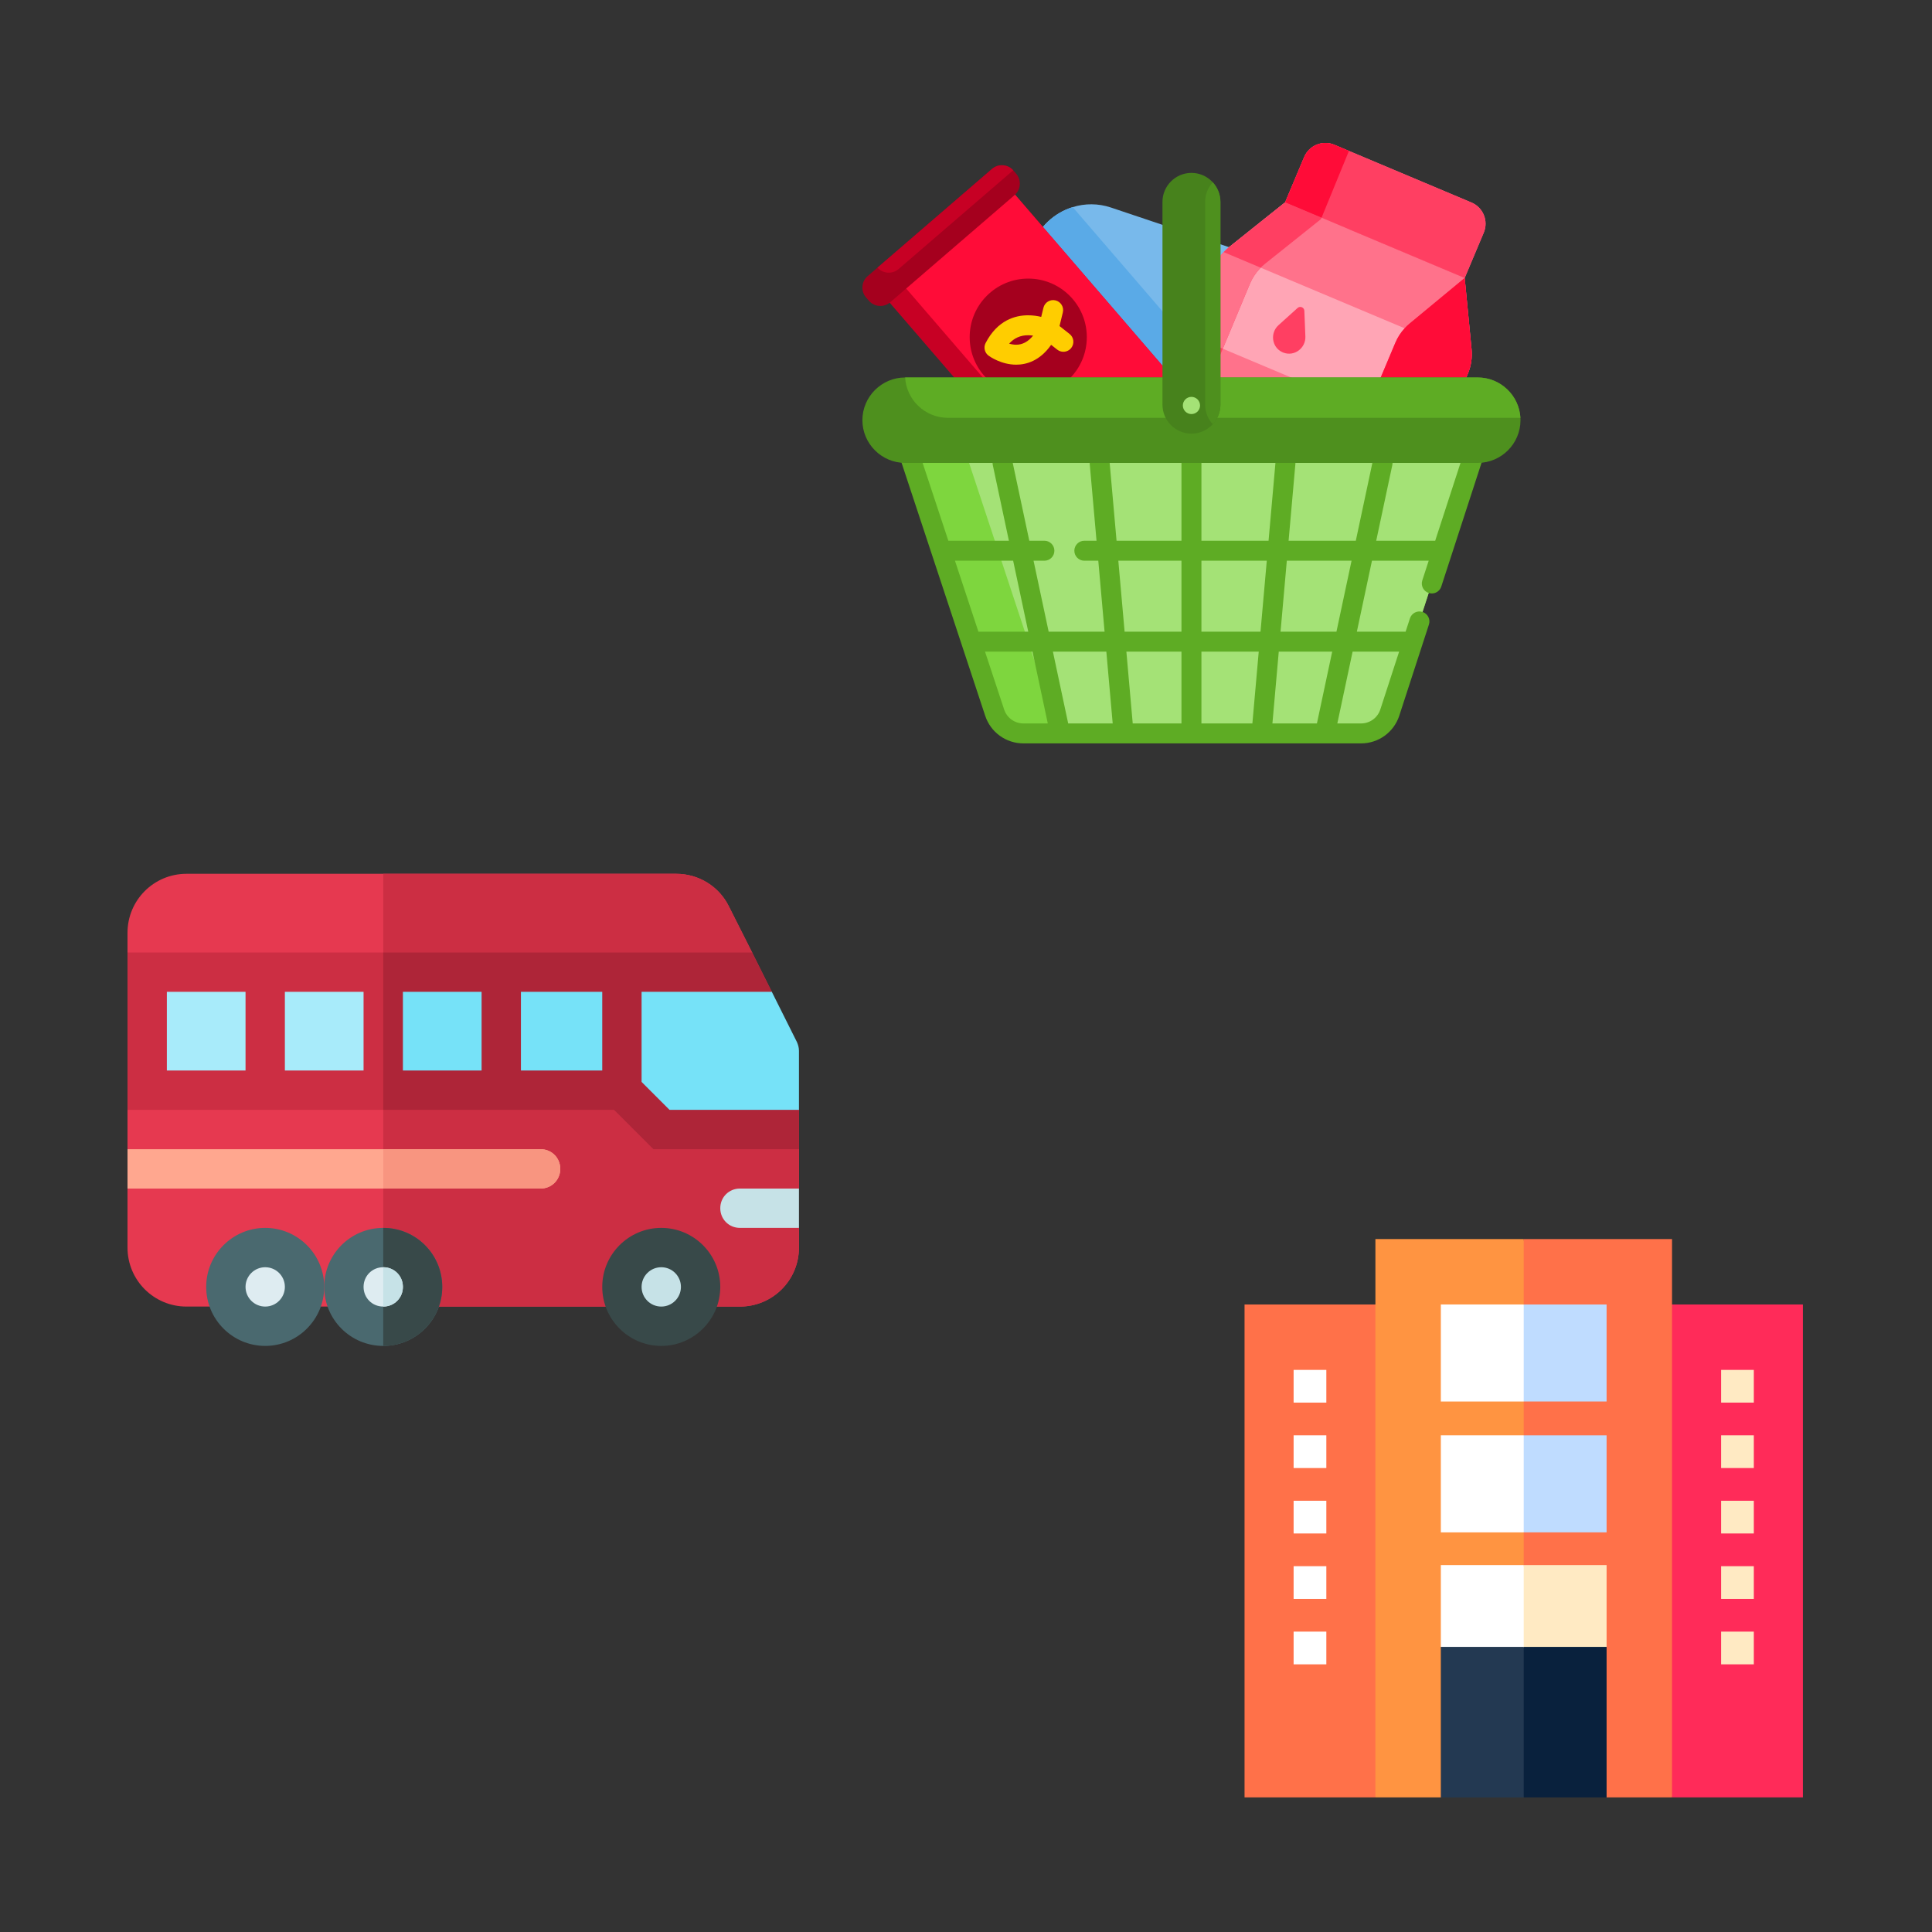 <?xml version="1.0" encoding="UTF-8" standalone="no"?>
<!DOCTYPE svg PUBLIC "-//W3C//DTD SVG 1.1//EN" "http://www.w3.org/Graphics/SVG/1.1/DTD/svg11.dtd">
<svg width="100%" height="100%" viewBox="0 0 512 512" version="1.1" xmlns="http://www.w3.org/2000/svg" xmlns:xlink="http://www.w3.org/1999/xlink" xml:space="preserve" xmlns:serif="http://www.serif.com/" style="fill-rule:evenodd;clip-rule:evenodd;stroke-linejoin:round;stroke-miterlimit:2;">
    <rect x="0" y="0" width="512" height="512" fill="#333333" stroke="none"/>
    <rect id="Artboard1" x="0" y="0" width="512" height="512" style="fill:none;"/>
    <g id="Artboard11" serif:id="Artboard1">
        <g transform="matrix(0.917,0,0,0.917,-26.375,148.831)">
            <g transform="matrix(0.379,0,0,0.379,65.611,61.419)">
                <path d="M512,316L485.602,330.398L512,346L512,361C512,385.898 491.902,406 467,406L45,406C20.098,406 0,385.898 0,361L0,316L16.199,301L0,286L0,256L16.801,219.098L0,136L0,121C0,96.098 20.098,76 45,76L418.398,76C435.5,76 451.098,85.602 458.598,100.898L476.301,136L425,223L512,286L512,316Z" style="fill:rgb(230,57,80);fill-rule:nonzero;"/>
            </g>
            <g transform="matrix(0.379,0,0,0.379,65.611,61.419)">
                <path d="M512,316L485.602,330.398L512,346L512,361C512,385.898 491.902,406 467,406L195,406L195,76L418.398,76C435.5,76 451.098,85.602 458.598,100.898L476.301,136L425,223L512,286L512,316Z" style="fill:rgb(204,46,67);fill-rule:nonzero;"/>
            </g>
            <g transform="matrix(0.379,0,0,0.379,65.611,61.419)">
                <path d="M512,256L512,286L401,286L371,256L0,256L0,136L476.301,136L491.301,166L485,217.898L512,256Z" style="fill:rgb(204,46,67);fill-rule:nonzero;"/>
            </g>
            <g transform="matrix(0.379,0,0,0.379,65.611,61.419)">
                <path d="M512,256L512,286L401,286L371,256L195,256L195,136L476.301,136L491.301,166L485,217.898L512,256Z" style="fill:rgb(174,37,56);fill-rule:nonzero;"/>
            </g>
            <g transform="matrix(0.379,0,0,0.379,65.611,61.419)">
                <path d="M512,316L512,346L467,346C458.598,346 452,339.398 452,331C452,322.598 458.598,316 467,316L512,316Z" style="fill:rgb(198,226,231);fill-rule:nonzero;"/>
            </g>
            <g transform="matrix(0.379,0,0,0.379,65.611,61.419)">
                <path d="M330,301C330,309.398 323.402,316 315,316L0,316L0,286L315,286C323.402,286 330,292.598 330,301Z" style="fill:rgb(255,167,143);fill-rule:nonzero;"/>
            </g>
            <g transform="matrix(0.379,0,0,0.379,65.611,61.419)">
                <path d="M105,436C80.188,436 60,415.813 60,391C60,366.188 80.188,346 105,346C129.813,346 150,366.188 150,391C150,415.813 129.813,436 105,436Z" style="fill:rgb(74,105,111);fill-rule:nonzero;"/>
            </g>
            <g transform="matrix(0.379,0,0,0.379,65.611,61.419)">
                <path d="M195,346C170.098,346 150,366.098 150,391C150,415.898 170.098,436 195,436C219.902,436 240,415.898 240,391C240,366.098 219.902,346 195,346Z" style="fill:rgb(74,105,111);fill-rule:nonzero;"/>
            </g>
            <g transform="matrix(0.379,0,0,0.379,65.611,61.419)">
                <path d="M407,436C382.188,436 362,415.813 362,391C362,366.188 382.188,346 407,346C431.813,346 452,366.188 452,391C452,415.813 431.813,436 407,436Z" style="fill:rgb(56,73,73);fill-rule:nonzero;"/>
            </g>
            <g transform="matrix(0.379,0,0,0.379,65.611,61.419)">
                <path d="M510.5,204.398C511.398,206.5 512,208.598 512,211L512,256L413.301,256L392,234.699L392,166L491.301,166L510.5,204.398Z" style="fill:rgb(118,226,248);fill-rule:nonzero;"/>
            </g>
            <g transform="matrix(0.379,0,0,0.379,65.611,61.419)">
                <rect x="30" y="166" width="60" height="60" style="fill:rgb(168,235,250);fill-rule:nonzero;"/>
            </g>
            <g transform="matrix(0.379,0,0,0.379,65.611,61.419)">
                <rect x="120" y="166" width="60" height="60" style="fill:rgb(168,235,250);fill-rule:nonzero;"/>
            </g>
            <g transform="matrix(0.379,0,0,0.379,65.611,61.419)">
                <rect x="210" y="166" width="60" height="60" style="fill:rgb(118,226,248);fill-rule:nonzero;"/>
            </g>
            <g transform="matrix(0.379,0,0,0.379,65.611,61.419)">
                <rect x="300" y="166" width="62" height="60" style="fill:rgb(118,226,248);fill-rule:nonzero;"/>
            </g>
            <g transform="matrix(0.379,0,0,0.379,65.611,61.419)">
                <path d="M330,301C330,309.398 323.402,316 315,316L195,316L195,286L315,286C323.402,286 330,292.598 330,301Z" style="fill:rgb(248,149,128);fill-rule:nonzero;"/>
            </g>
            <g transform="matrix(0.379,0,0,0.379,65.611,61.419)">
                <path d="M240,391C240,415.898 219.902,436 195,436L195,346C219.902,346 240,366.098 240,391Z" style="fill:rgb(56,73,73);fill-rule:nonzero;"/>
            </g>
            <g transform="matrix(0.379,0,0,0.379,65.611,61.419)">
                <path d="M105,406C96.723,406 90,399.277 90,391C90,382.723 96.723,376 105,376C113.277,376 120,382.723 120,391C120,399.277 113.277,406 105,406Z" style="fill:rgb(222,236,241);fill-rule:nonzero;"/>
            </g>
            <g transform="matrix(0.379,0,0,0.379,65.611,61.419)">
                <path d="M210,391C210,399.398 203.402,406 195,406C186.598,406 180,399.398 180,391C180,382.598 186.598,376 195,376C203.402,376 210,382.598 210,391Z" style="fill:rgb(222,236,241);fill-rule:nonzero;"/>
            </g>
            <g transform="matrix(0.379,0,0,0.379,65.611,61.419)">
                <path d="M407,406C398.723,406 392,399.277 392,391C392,382.723 398.723,376 407,376C415.277,376 422,382.723 422,391C422,399.277 415.277,406 407,406Z" style="fill:rgb(198,226,231);fill-rule:nonzero;"/>
            </g>
            <g transform="matrix(0.379,0,0,0.379,65.611,61.419)">
                <path d="M210,391C210,399.398 203.402,406 195,406L195,376C203.402,376 210,382.598 210,391Z" style="fill:rgb(198,226,231);fill-rule:nonzero;"/>
            </g>
        </g>
        <g transform="matrix(0.976,0,0,0.976,-53.082,6.31)">
            <g transform="matrix(0.349,0,0,0.349,288.553,24.524)">
                <path d="M369.152,182.945L361.658,205.261C353.15,230.599 325.462,244.376 300.114,235.868L281.938,229.761L154.927,187.138C129.579,178.63 115.812,150.932 124.31,125.594L131.804,103.278C136.959,87.918 149.162,76.812 163.611,72.34C173.009,69.421 183.36,69.307 193.348,72.661L338.545,121.402C363.884,129.909 377.66,157.597 369.152,182.945Z" style="fill:rgb(120,185,235);fill-rule:nonzero;"/>
            </g>
            <g transform="matrix(0.349,0,0,0.349,288.553,24.524)">
                <path d="M291.896,221.18L281.939,229.761L154.928,187.138C129.58,178.63 115.813,150.932 124.311,125.594L131.805,103.278C136.96,87.918 149.163,76.812 163.612,72.34L291.896,221.18Z" style="fill:rgb(90,170,231);fill-rule:nonzero;"/>
            </g>
            <g transform="matrix(0.349,0,0,0.349,288.553,24.524)">
                <path d="M265.616,233.032L180.897,306.055L168.103,317.078L11.976,135.954L24.78,124.92L109.499,51.897L265.616,233.032Z" style="fill:rgb(199,0,36);fill-rule:nonzero;"/>
            </g>
            <g transform="matrix(0.349,0,0,0.349,288.553,24.524)">
                <path d="M265.616,233.032L180.897,306.055L24.78,124.92L109.499,51.897L265.616,233.032Z" style="fill:rgb(255,12,56);fill-rule:nonzero;"/>
            </g>
            <g transform="matrix(0.349,0,0,0.349,288.553,24.524)">
                <path d="M118.421,62.972L21.613,146.408C16.717,150.621 9.254,150.072 5.031,145.176L2.837,142.63C-1.386,137.734 -0.827,130.271 4.069,126.048L11.728,119.444L100.867,42.612C105.721,38.43 113.07,38.927 117.314,43.688C117.366,43.74 117.418,43.792 117.459,43.843L119.643,46.389C123.865,51.287 123.317,58.749 118.421,62.972Z" style="fill:rgb(165,0,30);fill-rule:nonzero;"/>
            </g>
            <g transform="matrix(0.349,0,0,0.349,288.553,24.524)">
                <path d="M117.313,43.689L28.164,120.521C23.32,124.703 15.971,124.195 11.727,119.445L100.866,42.613C105.721,38.431 113.07,38.928 117.313,43.689Z" style="fill:rgb(199,0,36);fill-rule:nonzero;"/>
            </g>
            <g transform="matrix(0.349,0,0,0.349,288.553,24.524)">
                <circle cx="129.029" cy="173.516" r="45.563" style="fill:rgb(165,0,30);"/>
            </g>
            <g transform="matrix(0.349,0,0,0.349,288.553,24.524)">
                <path d="M161.17,171.02L153.363,164.878L155.94,154.289C156.954,150.124 154.399,145.924 150.234,144.91C146.067,143.895 141.87,146.451 140.855,150.616L139.117,157.756C136.178,157.047 132.699,156.504 128.905,156.504C118.925,156.504 105.091,160.248 95.862,178.086C94.108,181.477 95.079,185.642 98.155,187.906C99.132,188.625 108.038,194.932 119.658,194.932C127.513,194.932 138.042,192.03 146.835,179.498L151.57,183.223C152.993,184.343 154.684,184.885 156.364,184.885C158.663,184.885 160.939,183.869 162.47,181.922C165.122,178.551 164.54,173.67 161.17,171.02ZM119.658,179.404C117.7,179.404 115.826,179.055 114.157,178.563C118.128,174.179 123.003,172.029 128.905,172.029C130.264,172.029 131.575,172.144 132.803,172.328C128.972,177.03 124.572,179.404 119.658,179.404Z" style="fill:rgb(255,205,0);fill-rule:nonzero;"/>
            </g>
            <g transform="matrix(0.349,0,0,0.349,288.553,24.524)">
                <path d="M473.853,68.748L367.18,23.831C358.052,19.988 347.537,24.273 343.694,33.401L328.864,68.628C328.755,68.681 328.751,68.683 328.86,68.63L285.238,103.478C283.75,104.666 282.35,105.963 281.068,107.345C277.915,110.715 275.369,114.629 273.567,118.91L237.926,203.568C232.25,217.051 238.576,232.577 252.059,238.254L277.19,248.834L277.189,248.836L400.695,300.831C414.179,306.507 429.712,300.179 435.388,286.695L471.057,201.971C473.579,195.978 474.574,189.453 473.95,182.981L468.596,127.458L483.424,92.236C487.266,83.105 482.981,72.59 473.853,68.748Z" style="fill:rgb(255,114,139);fill-rule:nonzero;"/>
            </g>
            <g transform="matrix(0.349,0,0,0.349,288.553,24.524)">
                <path d="M400.694,300.831L277.188,248.836L323.105,139.768C325.647,133.731 329.66,128.425 334.778,124.336L378.405,89.485L468.592,127.454L473.946,182.98C474.57,189.452 473.576,195.978 471.053,201.97L435.384,286.694C429.711,300.178 414.178,306.508 400.694,300.831Z" style="fill:rgb(255,63,98);fill-rule:nonzero;"/>
            </g>
            <g transform="matrix(0.349,0,0,0.349,288.553,24.524)">
                <path d="M468.593,127.456L425.755,162.895C424.361,164.051 423.058,165.29 421.854,166.615C418.812,169.916 416.36,173.734 414.606,177.9L368.551,287.296L252.06,238.253C238.577,232.577 232.251,217.05 237.927,203.567L273.568,118.909C275.37,114.628 277.916,110.714 281.069,107.344C282.351,105.961 283.751,104.664 285.239,103.477L328.861,68.629L468.593,127.456Z" style="fill:rgb(255,114,139);fill-rule:nonzero;"/>
            </g>
            <g transform="matrix(0.349,0,0,0.349,288.553,24.524)">
                <path d="M421.853,166.615C418.811,169.916 416.359,173.734 414.605,177.9L392.749,229.816L251.848,170.497L273.567,118.909C275.369,114.628 277.915,110.714 281.068,107.344L421.853,166.615Z" style="fill:rgb(255,165,181);fill-rule:nonzero;"/>
            </g>
            <g transform="matrix(0.349,0,0,0.349,288.553,24.524)">
                <path d="M473.951,182.976L468.589,127.456L425.759,162.896C424.362,164.055 423.058,165.287 421.857,166.612C418.814,169.914 416.361,173.733 414.601,177.904L368.552,287.299L400.69,300.827C414.177,306.509 429.713,300.175 435.385,286.699L471.053,201.97C473.578,195.977 474.572,189.456 473.951,182.976Z" style="fill:rgb(255,12,56);fill-rule:nonzero;"/>
            </g>
            <g transform="matrix(0.349,0,0,0.349,288.553,24.524)">
                <path d="M344.639,172.997C344.997,181.988 336.14,188.72 327.697,185.606C327.504,185.535 327.312,185.459 327.12,185.378C326.929,185.297 326.74,185.213 326.555,185.124C318.427,181.262 317.051,170.222 323.733,164.194L338.569,150.81C340.557,149.016 343.735,150.355 343.842,153.03L344.639,172.997Z" style="fill:rgb(255,63,98);fill-rule:nonzero;"/>
            </g>
            <g transform="matrix(0.349,0,0,0.349,288.553,24.524)">
                <path d="M357.238,80.568L356.783,81.676L313.156,116.526C311.666,117.716 310.268,119.01 308.985,120.397C305.838,123.761 303.292,127.684 301.491,131.959L256.393,240.07L252.056,238.248C238.58,232.576 232.245,217.05 237.928,203.563L273.565,118.906C275.366,114.631 277.912,110.719 281.069,107.344C282.352,105.957 283.75,104.663 285.24,103.473L328.857,68.633C328.857,68.623 328.867,68.623 328.867,68.623L357.238,80.568Z" style="fill:rgb(255,63,98);fill-rule:nonzero;"/>
            </g>
            <g transform="matrix(0.349,0,0,0.349,288.553,24.524)">
                <path d="M309.875,119.476C309.564,119.776 309.275,120.087 308.985,120.397C305.838,123.761 303.292,127.684 301.491,131.959L280.407,182.511L251.85,170.494L273.565,118.907C275.366,114.632 277.912,110.72 281.069,107.345L309.875,119.476Z" style="fill:rgb(255,114,139);fill-rule:nonzero;"/>
            </g>
            <g transform="matrix(0.349,0,0,0.349,288.553,24.524)">
                <path d="M468.593,127.461L328.864,68.627L343.694,33.4C347.537,24.272 358.052,19.987 367.18,23.83L473.852,68.747C482.98,72.59 487.265,83.105 483.422,92.233L468.593,127.461Z" style="fill:rgb(255,63,98);fill-rule:nonzero;"/>
            </g>
            <g transform="matrix(0.349,0,0,0.349,288.553,24.524)">
                <path d="M378.53,28.609L357.239,80.569L328.868,68.624L343.69,33.401C347.54,24.272 358.057,19.987 367.186,23.827L378.53,28.609Z" style="fill:rgb(255,12,56);fill-rule:nonzero;"/>
            </g>
            <g transform="matrix(0.349,0,0,0.349,288.553,24.524)">
                <path d="M484.312,238.124L410.337,465.546C407.18,475.244 398.144,481.817 387.939,481.817L125.273,481.817C115.109,481.817 106.093,475.296 102.906,465.649L27.688,238.124L484.312,238.124Z" style="fill:rgb(126,214,62);fill-rule:nonzero;"/>
            </g>
            <g transform="matrix(0.349,0,0,0.349,288.553,24.524)">
                <path d="M484.312,238.124L410.337,465.546C407.18,475.244 398.144,481.817 387.939,481.817L169.584,481.817C159.42,481.817 150.404,475.296 147.217,465.649L72.009,238.124L484.312,238.124Z" style="fill:rgb(164,226,118);fill-rule:nonzero;"/>
            </g>
            <g transform="matrix(0.349,0,0,0.349,288.553,24.524)">
                <path d="M490.588,233.561C489.128,231.551 486.792,230.361 484.307,230.361L72.424,230.361C68.137,230.361 64.661,233.837 64.661,238.124C64.661,242.411 68.137,245.887 72.424,245.887L473.619,245.887L445.637,331.916L399.749,331.916L412.295,272.971C413.187,268.777 410.512,264.654 406.319,263.762C402.127,262.868 398.002,265.544 397.11,269.738L383.876,331.916L331.578,331.916L336.879,272.038C337.257,267.767 334.102,263.999 329.83,263.621C325.57,263.241 321.791,266.398 321.413,270.67L315.991,331.916L263.762,331.916L263.762,271.354C263.762,267.067 260.286,263.591 255.999,263.591C251.712,263.591 248.236,267.067 248.236,271.354L248.236,331.916L197.736,331.916L192.314,270.67C191.936,266.399 188.158,263.249 183.897,263.621C179.626,263.999 176.471,267.767 176.848,272.038L182.149,331.916L172.652,331.916C168.365,331.916 164.889,335.392 164.889,339.679C164.889,343.966 168.365,347.442 172.652,347.442L183.523,347.442L188.412,402.669L144.91,402.669L133.155,347.442L141.601,347.442C145.888,347.442 149.364,343.966 149.364,339.679C149.364,335.392 145.888,331.916 141.601,331.916L129.851,331.916L116.617,269.738C115.724,265.545 111.605,262.864 107.408,263.762C103.215,264.654 100.539,268.777 101.432,272.971L113.978,331.916L66.872,331.916L38.434,245.887L41.373,245.887C45.66,245.887 49.136,242.411 49.136,238.124C49.136,233.837 45.66,230.361 41.373,230.361L27.693,230.361C25.201,230.361 22.861,231.558 21.401,233.577C19.942,235.597 19.54,238.194 20.322,240.56L95.533,468.09C99.782,480.943 111.732,489.58 125.269,489.58L153.795,489.58C153.801,489.58 153.806,489.581 153.813,489.581C153.822,489.581 153.833,489.58 153.842,489.58L359.884,489.58C359.893,489.58 359.904,489.581 359.913,489.581C359.919,489.581 359.924,489.58 359.931,489.58L387.935,489.58C401.541,489.58 413.51,480.887 417.719,467.948L440.764,397.094C442.09,393.017 439.859,388.637 435.782,387.311C431.704,385.986 427.326,388.216 425.999,392.293L422.624,402.671L384.69,402.671L396.445,347.444L440.588,347.444L435.605,362.764C434.279,366.841 436.51,371.221 440.587,372.547C441.385,372.806 442.193,372.93 442.989,372.93C446.261,372.93 449.303,370.845 450.37,367.566L491.689,240.527C492.458,238.161 492.049,235.573 490.588,233.561ZM314.617,347.442L309.728,402.669L263.762,402.669L263.762,347.442L314.617,347.442ZM318.995,474.053L323.939,418.195L365.511,418.195L353.621,474.053L318.995,474.053ZM303.409,474.053L263.762,474.053L263.762,418.195L308.353,418.195L303.409,474.053ZM210.318,474.053L205.374,418.195L248.238,418.195L248.238,474.053L210.318,474.053ZM199.11,347.442L248.237,347.442L248.237,402.669L204,402.669L199.11,347.442ZM189.788,418.195L194.732,474.053L160.104,474.053L148.215,418.195L189.788,418.195ZM117.282,347.442L129.037,402.669L90.26,402.669L72.005,347.442L117.282,347.442ZM110.274,463.216L95.392,418.194L132.342,418.194L144.232,474.052L125.27,474.052C118.443,474.053 112.417,469.698 110.274,463.216ZM417.575,418.195L402.956,463.144C400.834,469.669 394.799,474.052 387.937,474.052L369.498,474.052L381.388,418.194L417.575,418.194L417.575,418.195ZM368.817,402.669L325.315,402.669L330.204,347.442L380.573,347.442L368.817,402.669Z" style="fill:rgb(94,172,36);fill-rule:nonzero;"/>
            </g>
            <g transform="matrix(0.349,0,0,0.349,288.553,24.524)">
                <path d="M512,238.124C512,247.264 508.263,255.575 502.239,261.589C496.215,267.613 487.904,271.35 478.764,271.35L33.236,271.35C14.957,271.35 0,256.404 0,238.125C0,228.985 3.737,220.674 9.761,214.65C15.785,208.626 24.096,204.889 33.236,204.889L478.764,204.889C496.422,204.889 510.985,218.852 511.948,236.272C511.979,236.882 512,237.503 512,238.124Z" style="fill:rgb(78,144,30);fill-rule:nonzero;"/>
            </g>
            <g transform="matrix(0.349,0,0,0.349,288.553,24.524)">
                <path d="M511.948,236.271L66.42,236.271C48.762,236.271 34.209,222.308 33.247,204.888L478.765,204.888C496.422,204.888 510.985,218.851 511.948,236.271Z" style="fill:rgb(94,172,36);fill-rule:nonzero;"/>
            </g>
            <g transform="matrix(0.349,0,0,0.349,288.553,24.524)">
                <path d="M278.543,68.251L278.543,226.045C278.543,231.893 276.287,237.234 272.602,241.25C268.472,245.752 262.552,248.589 256,248.589C243.6,248.589 233.457,238.445 233.457,226.046L233.457,68.251C233.457,55.861 243.601,45.718 256,45.718C262.2,45.718 267.841,48.254 271.919,52.342C272.147,52.57 272.374,52.808 272.602,53.056C276.287,57.062 278.543,62.414 278.543,68.251Z" style="fill:rgb(71,130,28);fill-rule:nonzero;"/>
            </g>
            <g transform="matrix(0.349,0,0,0.349,288.553,24.524)">
                <path d="M278.543,68.251L278.543,226.045C278.543,231.893 276.287,237.234 272.602,241.25C268.907,237.234 266.65,231.893 266.65,226.045L266.65,68.251C266.65,62.413 268.906,57.062 272.602,53.056C276.287,57.062 278.543,62.414 278.543,68.251Z" style="fill:rgb(78,144,30);fill-rule:nonzero;"/>
            </g>
            <g transform="matrix(0.349,0,0,0.349,288.553,24.524)">
                <circle cx="255.999" cy="226.666" r="6.693" style="fill:rgb(164,226,118);"/>
            </g>
        </g>
        <g transform="matrix(0.289,0,0,0.289,329.817,328.356)">
            <path d="M0,60L0,512L120,512L256,60L0,60Z" style="fill:rgb(255,113,73);fill-rule:nonzero;"/>
            <path d="M512,60L256,60L392,512L512,512L512,60Z" style="fill:rgb(255,43,89);fill-rule:nonzero;"/>
            <rect x="45" y="120" width="30" height="30" style="fill:white;"/>
            <rect x="45" y="180" width="30" height="30" style="fill:white;"/>
            <rect x="45" y="240" width="30" height="30" style="fill:white;"/>
            <rect x="45" y="300" width="30" height="30" style="fill:white;"/>
            <rect x="437" y="120" width="30" height="30" style="fill:rgb(255,234,195);"/>
            <rect x="437" y="180" width="30" height="30" style="fill:rgb(255,234,195);"/>
            <rect x="437" y="240" width="30" height="30" style="fill:rgb(255,234,195);"/>
            <rect x="437" y="300" width="30" height="30" style="fill:rgb(255,234,195);"/>
            <rect x="45" y="360" width="30" height="30" style="fill:white;"/>
            <rect x="437" y="360" width="30" height="30" style="fill:rgb(255,234,195);"/>
            <path d="M392,0L256,0L196,256L332,512L392,512L392,0Z" style="fill:rgb(255,113,73);fill-rule:nonzero;"/>
            <path d="M120,0L120,512L180,512L256,452L256,0L120,0Z" style="fill:rgb(255,148,65);fill-rule:nonzero;"/>
            <path d="M332,60L256,60L226,104.5L256,149L332,149L332,60Z" style="fill:rgb(191,220,255);fill-rule:nonzero;"/>
            <rect x="180" y="60" width="76" height="89" style="fill:white;"/>
            <path d="M332,180L256,180L226,224.5L256,269L332,269L332,180Z" style="fill:rgb(191,220,255);fill-rule:nonzero;"/>
            <rect x="180" y="180" width="76" height="89" style="fill:white;"/>
            <path d="M332,374L332,299L256,299L226,404L332,374Z" style="fill:rgb(255,234,195);fill-rule:nonzero;"/>
            <path d="M256,299L180,299L180,374L256,404L256,299Z" style="fill:white;fill-rule:nonzero;"/>
            <path d="M256,374L216,443L256,512L332,512L332,374L256,374Z" style="fill:rgb(9,33,61);fill-rule:nonzero;"/>
            <rect x="180" y="374" width="76" height="138" style="fill:rgb(35,57,82);"/>
        </g>
    </g>
</svg>
